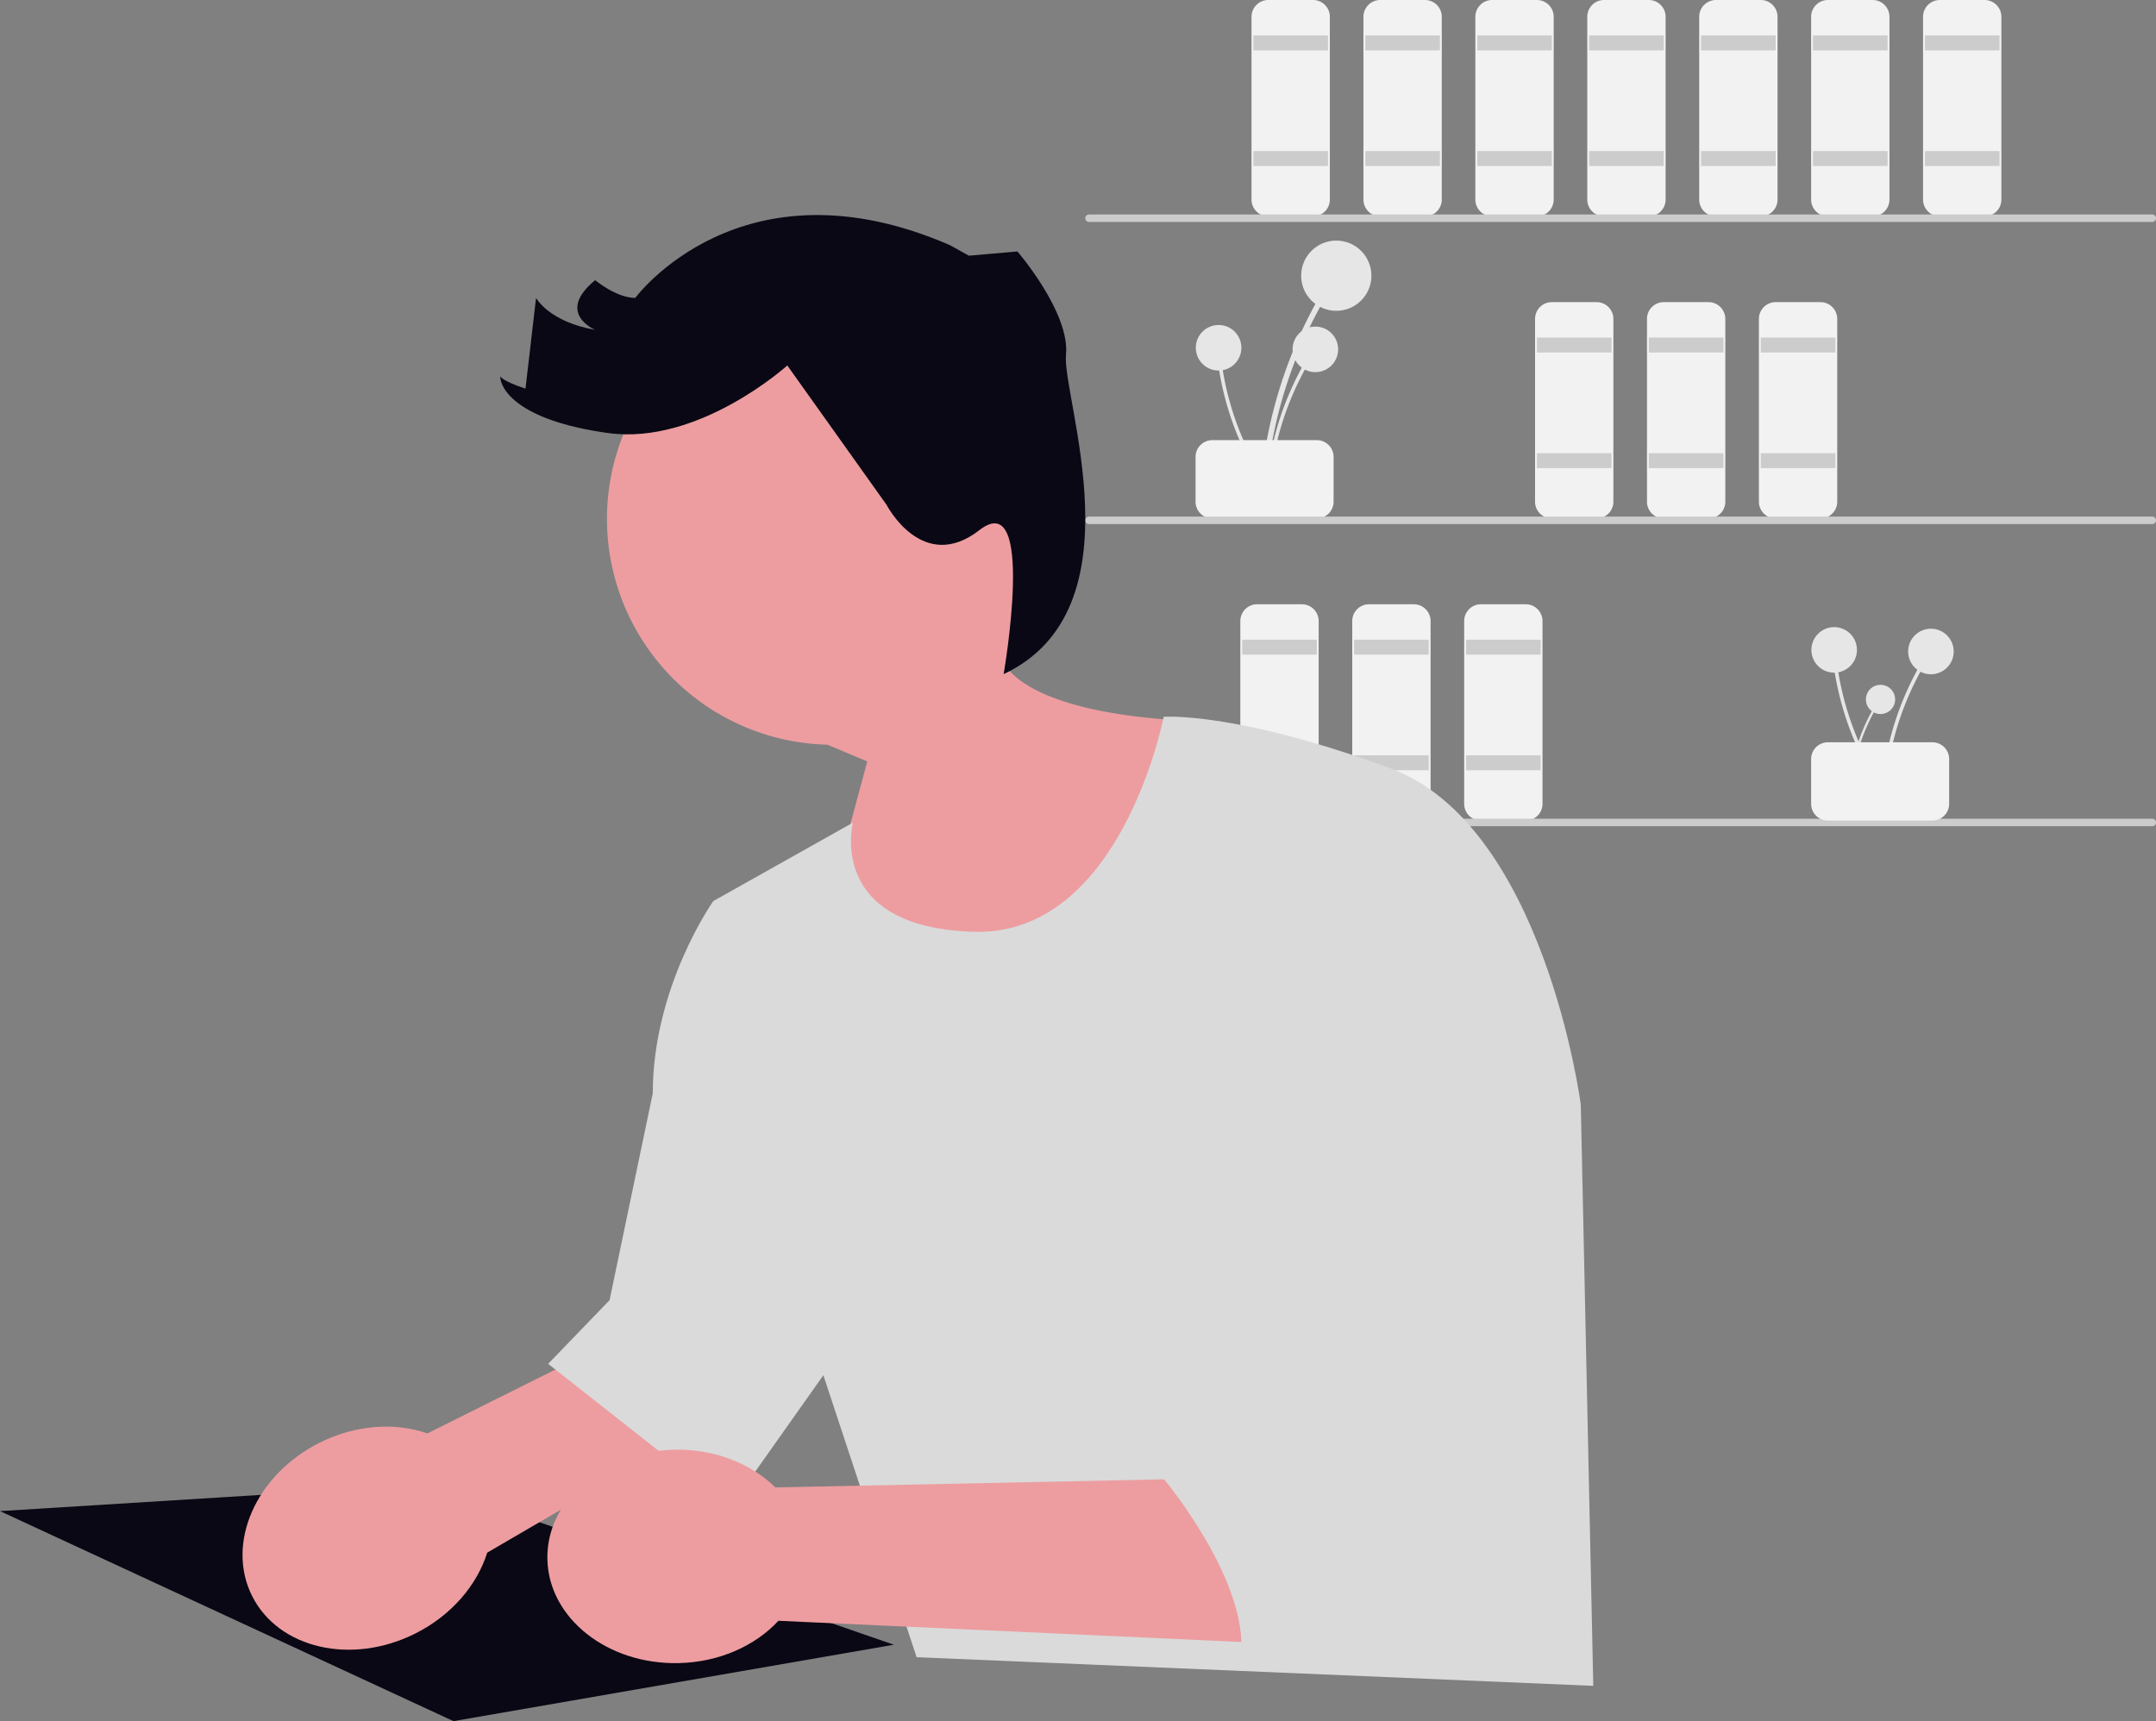 <svg xmlns="http://www.w3.org/2000/svg" width="800" height="638.772" viewBox="0 0 800 638.772" xmlns:xlink="http://www.w3.org/1999/xlink" role="img" artist="Katerina Limpitsouni" source="https://undraw.co/"><rect x="0" y="0" width="800" height="638.772" fill="#808080" stroke="none"/><g transform="translate(-610.75 -138.864)"><path d="M689.636,391.636a168.947,168.947,0,0,1,13.983-53.32q3.155-7.05,6.947-13.789a1.03,1.03,0,0,0-1.777-1.039,171.281,171.281,0,0,0-19.059,52.58q-1.431,7.729-2.151,15.568C687.456,392.954,689.515,392.946,689.636,391.636Z" transform="translate(391.039 -73.608)" fill="#e6e6e6"/><circle cx="13.033" cy="13.033" r="13.033" transform="translate(1093.555 228.153)" fill="#e6e6e6"/><path d="M690.4,385.194a109.6,109.6,0,0,1,9.071-34.591q2.047-4.573,4.506-8.945a.668.668,0,0,0-1.153-.674,111.111,111.111,0,0,0-12.365,34.111q-.928,5.015-1.4,10.1C688.983,386.049,690.319,386.043,690.4,385.194Z" transform="translate(391.61 -66.819)" fill="#e6e6e6"/><circle cx="8.455" cy="8.455" r="8.455" transform="translate(1090.365 260.068)" fill="#e6e6e6"/><path d="M693.639,384.26a109.6,109.6,0,0,1-14.123-32.854q-1.2-4.865-1.949-9.825a.668.668,0,0,0-1.323.178,111.117,111.117,0,0,0,11.231,34.5q2.352,4.525,5.112,8.822c.464.723,1.513-.1,1.053-.821Z" transform="translate(386.683 -66.684)" fill="#e6e6e6"/><circle cx="8.455" cy="8.455" r="8.455" transform="translate(1054.464 259.475)" fill="#e6e6e6"/><path d="M670.059,384V367.39a6.237,6.237,0,0,1,6.23-6.229H715.05a6.236,6.236,0,0,1,6.229,6.229V384a6.237,6.237,0,0,1-6.23,6.229H676.289A6.236,6.236,0,0,1,670.059,384Z" transform="translate(384.308 -58.946)" fill="#f2f2f2" style="isolation:isolate"/><path d="M707.9,323.451H691.289a6.236,6.236,0,0,1-6.229-6.229V249.39a6.236,6.236,0,0,1,6.23-6.229H707.9a6.237,6.237,0,0,1,6.229,6.229v67.832a6.236,6.236,0,0,1-6.229,6.229Z" transform="translate(390.073 -104.296)" fill="#f2f2f2" style="isolation:isolate"/><rect width="27.686" height="5.537" transform="translate(1075.824 152.016)" fill="#ccc"/><rect width="27.686" height="5.537" transform="translate(1075.824 194.93)" fill="#ccc"/><path d="M737.9,323.451H721.289a6.236,6.236,0,0,1-6.229-6.229V249.39a6.236,6.236,0,0,1,6.229-6.229H737.9a6.237,6.237,0,0,1,6.23,6.229v67.832a6.237,6.237,0,0,1-6.23,6.229Z" transform="translate(401.602 -104.296)" fill="#f2f2f2" style="isolation:isolate"/><rect width="27.686" height="5.537" transform="translate(1117.354 152.016)" fill="#ccc"/><rect width="27.686" height="5.537" transform="translate(1117.354 194.93)" fill="#ccc"/><path d="M767.9,323.451H751.289a6.236,6.236,0,0,1-6.23-6.229V249.39a6.236,6.236,0,0,1,6.23-6.229H767.9a6.236,6.236,0,0,1,6.229,6.229v67.832a6.236,6.236,0,0,1-6.229,6.229Z" transform="translate(413.132 -104.296)" fill="#f2f2f2" style="isolation:isolate"/><rect width="27.686" height="5.537" transform="translate(1158.883 152.016)" fill="#ccc"/><rect width="27.686" height="5.537" transform="translate(1158.883 194.93)" fill="#ccc"/><path d="M783.9,404.451H767.289a6.237,6.237,0,0,1-6.229-6.229V330.39a6.237,6.237,0,0,1,6.23-6.229H783.9a6.236,6.236,0,0,1,6.229,6.23v67.832A6.236,6.236,0,0,1,783.9,404.451Z" transform="translate(419.281 -73.165)" fill="#f2f2f2" style="isolation:isolate"/><rect width="27.686" height="5.537" transform="translate(1181.032 264.146)" fill="#ccc"/><rect width="27.686" height="5.537" transform="translate(1181.032 307.06)" fill="#ccc"/><path d="M813.9,404.451H797.288a6.237,6.237,0,0,1-6.229-6.229V330.39a6.237,6.237,0,0,1,6.23-6.229H813.9a6.236,6.236,0,0,1,6.229,6.23v67.832a6.237,6.237,0,0,1-6.23,6.229Z" transform="translate(430.812 -73.165)" fill="#f2f2f2" style="isolation:isolate"/><rect width="27.686" height="5.537" transform="translate(1222.562 264.146)" fill="#ccc"/><rect width="27.686" height="5.537" transform="translate(1222.562 307.06)" fill="#ccc"/><path d="M843.9,404.451H827.289a6.236,6.236,0,0,1-6.229-6.229V330.39a6.236,6.236,0,0,1,6.229-6.229H843.9a6.236,6.236,0,0,1,6.229,6.23v67.832a6.237,6.237,0,0,1-6.23,6.229Z" transform="translate(442.342 -73.165)" fill="#f2f2f2" style="isolation:isolate"/><rect width="27.686" height="5.537" transform="translate(1264.092 264.146)" fill="#ccc"/><rect width="27.686" height="5.537" transform="translate(1264.092 307.06)" fill="#ccc"/><path d="M704.9,485.451H688.289a6.236,6.236,0,0,1-6.229-6.229V411.39a6.236,6.236,0,0,1,6.229-6.229H704.9a6.237,6.237,0,0,1,6.229,6.229v67.832A6.237,6.237,0,0,1,704.9,485.451Z" transform="translate(388.921 -42.035)" fill="#f2f2f2" style="isolation:isolate"/><rect width="27.686" height="5.537" transform="translate(1071.671 376.276)" fill="#ccc"/><rect width="27.686" height="5.537" transform="translate(1071.671 419.19)" fill="#ccc"/><path d="M734.9,485.451H718.289a6.237,6.237,0,0,1-6.229-6.229V411.39a6.236,6.236,0,0,1,6.229-6.229H734.9a6.236,6.236,0,0,1,6.229,6.229v67.832A6.236,6.236,0,0,1,734.9,485.451Z" transform="translate(400.45 -42.035)" fill="#f2f2f2" style="isolation:isolate"/><rect width="27.686" height="5.537" transform="translate(1113.2 376.276)" fill="#ccc"/><rect width="27.686" height="5.537" transform="translate(1113.2 419.19)" fill="#ccc"/><path d="M764.9,485.451H748.289a6.237,6.237,0,0,1-6.23-6.229V411.39a6.236,6.236,0,0,1,6.23-6.229H764.9a6.237,6.237,0,0,1,6.229,6.229v67.832A6.237,6.237,0,0,1,764.9,485.451Z" transform="translate(411.98 -42.035)" fill="#f2f2f2" style="isolation:isolate"/><rect width="27.686" height="5.537" transform="translate(1154.731 376.276)" fill="#ccc"/><rect width="27.686" height="5.537" transform="translate(1154.731 419.19)" fill="#ccc"/><path d="M797.9,323.451H781.289a6.236,6.236,0,0,1-6.229-6.229V249.39a6.236,6.236,0,0,1,6.23-6.229H797.9a6.236,6.236,0,0,1,6.229,6.229v67.832a6.236,6.236,0,0,1-6.229,6.229Z" transform="translate(424.663 -104.296)" fill="#f2f2f2" style="isolation:isolate"/><rect width="27.686" height="5.537" transform="translate(1200.413 152.016)" fill="#ccc"/><rect width="27.686" height="5.537" transform="translate(1200.413 194.93)" fill="#ccc"/><path d="M827.9,323.451H811.289a6.236,6.236,0,0,1-6.23-6.229V249.39a6.236,6.236,0,0,1,6.229-6.229H827.9a6.237,6.237,0,0,1,6.229,6.229v67.832a6.236,6.236,0,0,1-6.229,6.229Z" transform="translate(436.192 -104.296)" fill="#f2f2f2" style="isolation:isolate"/><rect width="27.686" height="5.537" transform="translate(1241.943 152.016)" fill="#ccc"/><rect width="27.686" height="5.537" transform="translate(1241.943 194.93)" fill="#ccc"/><path d="M857.9,323.451H841.289a6.236,6.236,0,0,1-6.229-6.229V249.39a6.237,6.237,0,0,1,6.229-6.229H857.9a6.237,6.237,0,0,1,6.229,6.229v67.832a6.236,6.236,0,0,1-6.229,6.229Z" transform="translate(447.722 -104.296)" fill="#f2f2f2" style="isolation:isolate"/><rect width="27.686" height="5.537" transform="translate(1283.472 152.016)" fill="#ccc"/><rect width="27.686" height="5.537" transform="translate(1283.472 194.93)" fill="#ccc"/><path d="M887.9,323.451H871.288a6.236,6.236,0,0,1-6.229-6.229V249.39a6.236,6.236,0,0,1,6.229-6.229H887.9a6.237,6.237,0,0,1,6.229,6.229v67.832a6.237,6.237,0,0,1-6.229,6.229Z" transform="translate(459.251 -104.296)" fill="#f2f2f2" style="isolation:isolate"/><rect width="27.686" height="5.537" transform="translate(1325.002 152.016)" fill="#ccc"/><rect width="27.686" height="5.537" transform="translate(1325.002 194.93)" fill="#ccc"/><path d="M1036.416,303.429H641.884a1.384,1.384,0,1,1,0-2.769h394.532a1.384,1.384,0,1,1,0,2.769Z" transform="translate(372.949 -82.197)" fill="#ccc"/><path d="M1036.416,384.429H641.884a1.384,1.384,0,0,1,0-2.769h394.532a1.384,1.384,0,1,1,0,2.769Z" transform="translate(372.949 -51.067)" fill="#ccc"/><path d="M1036.416,465.429H641.884a1.384,1.384,0,1,1,0-2.769h394.532a1.384,1.384,0,1,1,0,2.769Z" transform="translate(372.949 -19.936)" fill="#ccc"/><path d="M853.431,432.548a70.257,70.257,0,0,1,5.815-22.174q1.313-2.932,2.889-5.734a.428.428,0,0,0-.739-.432,71.225,71.225,0,0,0-7.926,21.866q-.6,3.215-.895,6.474C852.524,433.1,853.38,433.093,853.431,432.548Z" transform="translate(444.325 -2.151)" fill="#e6e6e6"/><ellipse cx="5.42" cy="5.42" rx="5.42" ry="5.42" transform="translate(1303.112 393.022)" fill="#e6e6e6"/><path d="M855.4,466.194a109.6,109.6,0,0,1,9.071-34.591q2.047-4.573,4.507-8.945a.668.668,0,0,0-1.153-.674,111.118,111.118,0,0,0-12.365,34.111q-.928,5.015-1.4,10.1C853.983,467.049,855.319,467.043,855.4,466.194Z" transform="translate(455.023 -35.69)" fill="#e6e6e6"/><circle cx="8.455" cy="8.455" r="8.455" transform="translate(1318.778 372.198)" fill="#e6e6e6"/><path d="M858.639,465.26a109.6,109.6,0,0,1-14.123-32.854q-1.2-4.865-1.949-9.825a.668.668,0,0,0-1.323.178,111.115,111.115,0,0,0,11.231,34.5q2.352,4.525,5.112,8.822c.464.723,1.513-.1,1.053-.821Z" transform="translate(450.097 -35.554)" fill="#e6e6e6"/><circle cx="8.455" cy="8.455" r="8.455" transform="translate(1282.878 371.605)" fill="#e6e6e6"/><path d="M835.059,465V448.39a6.237,6.237,0,0,1,6.229-6.229H880.05a6.236,6.236,0,0,1,6.229,6.229V465a6.236,6.236,0,0,1-6.229,6.229H841.289A6.237,6.237,0,0,1,835.059,465Z" transform="translate(447.722 -27.815)" fill="#f2f2f2" style="isolation:isolate"/><path d="M433.222,128.568A83.82,83.82,0,1,0,350.644,235.55l14.793,6.222-20.964,77.843,108.111,20.369L496.52,226.891s-63.778,1.195-80.059-20.792a83.729,83.729,0,0,0,16.761-77.531Z" transform="translate(567.118 179.691)" fill="#ed9da0"/><path d="M2,601.74l168.265,77.951L333.681,651.33,161.511,591.822Z" transform="translate(608.75 97.945)" fill="#090814"/><path d="M177.216,554.559l161-80.362,15.068,34.852L199.42,598.81c-3.782,12.02-13.2,23.241-26.7,30.017-23.625,11.855-50.729,5.615-60.54-13.936s1.387-45.011,25.012-56.865c13.5-6.775,28.127-7.618,40.024-3.466Z" transform="translate(592.114 116.298)" fill="#ed9da0"/><path d="M471.391,254.275s-15.71,81.474-70.568,79.786-44.731-40.511-44.731-40.511l-51.816,29.117s-22.454,31.649-22.454,71.316l-16.036,76.8L243,494.416l67.518,53.17,34.6-48.951,34.6,104.653,251.082,10.631L626.164,398.2s-13.5-103.809-70.894-124.908-83.879-19.02-83.879-19.02Z" transform="translate(571.148 150.62)" fill="#dadada"/><path d="M328.443,88.937s-32.9,29.77-66.59,25.069S221.9,97.554,221.9,92.854c0,0,0,1.567,9.4,4.7l3.917-33.687s4.7,8.836,21.936,11.86c0,0-14.885-6.219,0-18.441,0,0,7.834,6.58,14.885,6.58,0,0,39.171-53.272,116.728-19.585l7.051,3.917,9.1-.791,8.921-.776S433.42,69.352,431.853,85.02s28.152,94.366-23.136,118.473c0,0,12.168-69.9-8.984-53.45s-34.47-9.4-34.47-9.4l-36.82-51.705Z" transform="translate(574.44 185.56)" fill="#090814"/><path d="M327.257,590.569l179.9-3.747,8.7,61.834-187.468-8.591c-8.562,9.246-21.875,15.359-36.977,15.705-26.425.606-48.253-16.63-48.755-38.5s20.513-40.089,46.938-40.7c15.1-.346,28.682,5.15,37.658,13.993Z" transform="translate(571.202 100.326)" fill="#ed9da0"/><path d="M548.518,430.822s-5.908,37.135,11.816,49.794c0,0-5.908,45.575,8.44,59.922,0,0-26.366,1.068-21.2,14.881,0,0-38.722-6.442-33.658,9.594,0,0,35.834,43.008,27.2,70.877L658.235,630l13.071-67.436" transform="translate(528.949 123.065)" fill="#dadada"/></g></svg>